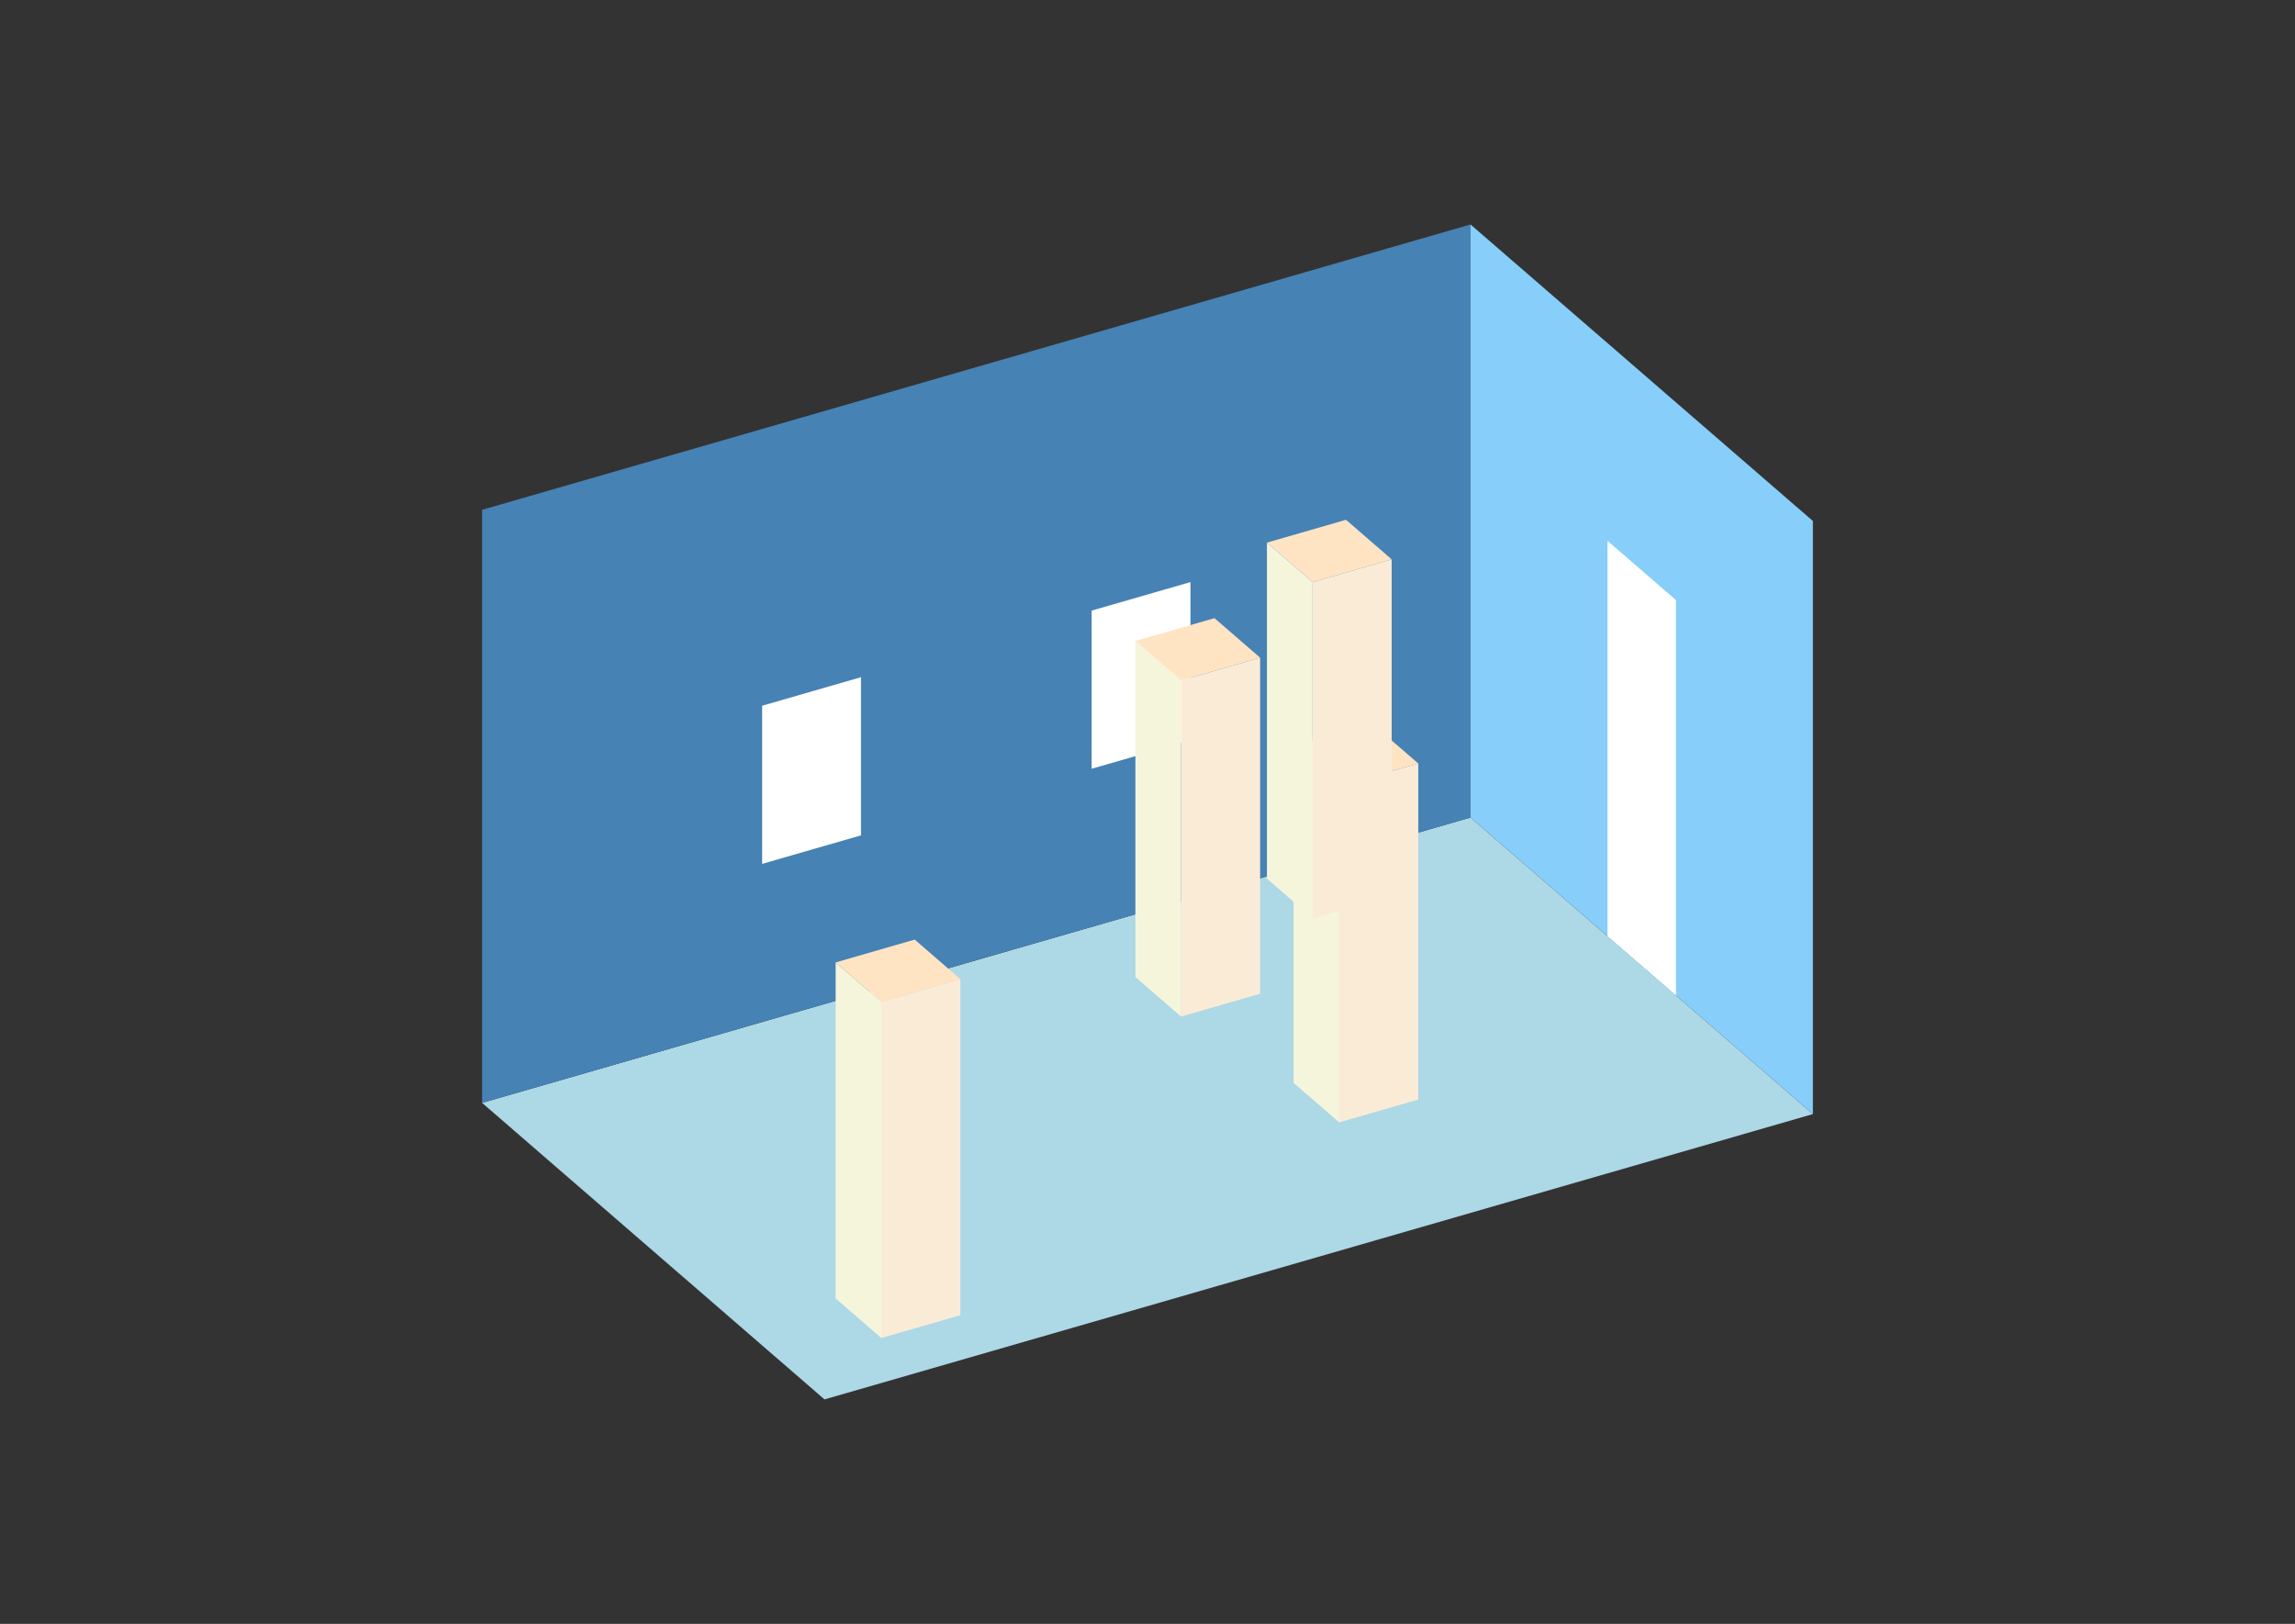 <?xml version="1.0" encoding="UTF-8"?>
<svg
  xmlns="http://www.w3.org/2000/svg"
  width="848"
  height="600"
  style="background-color:white"
>
  <rect width="100%" height="100%" fill="#333333" stroke="none"/>
  <polygon fill="lightblue" points="304.649,517.062 178.134,407.497 543.351,302.068 669.866,411.633" />
  <polygon fill="steelblue" points="178.134,407.497 178.134,188.367 543.351,82.938 543.351,302.068" />
  <polygon fill="lightskyblue" points="669.866,411.633 669.866,192.503 543.351,82.938 543.351,302.068" />
  <polygon fill="white" points="619.26,367.807 619.26,221.72 593.957,199.807 593.957,345.894" />
  <polygon fill="white" points="281.612,319.191 281.612,260.756 318.134,250.213 318.134,308.648" />
  <polygon fill="white" points="403.351,284.048 403.351,225.613 439.873,215.07 439.873,273.505" />
  <polygon fill="antiquewhite" points="494.833,414.708 494.833,290.535 524.051,282.1 524.051,406.274" />
  <polygon fill="beige" points="494.833,414.708 494.833,290.535 477.965,275.926 477.965,400.1" />
  <polygon fill="bisque" points="494.833,290.535 477.965,275.926 507.182,267.492 524.051,282.1" />
  <polygon fill="antiquewhite" points="325.636,494.383 325.636,370.209 354.853,361.775 354.853,485.949" />
  <polygon fill="beige" points="325.636,494.383 325.636,370.209 308.767,355.601 308.767,479.774" />
  <polygon fill="bisque" points="325.636,370.209 308.767,355.601 337.984,347.166 354.853,361.775" />
  <polygon fill="antiquewhite" points="484.998,339.273 484.998,215.1 514.215,206.665 514.215,330.839" />
  <polygon fill="beige" points="484.998,339.273 484.998,215.1 468.129,200.491 468.129,324.665" />
  <polygon fill="bisque" points="484.998,215.1 468.129,200.491 497.346,192.057 514.215,206.665" />
  <polygon fill="antiquewhite" points="436.399,375.612 436.399,251.439 465.616,243.004 465.616,367.178" />
  <polygon fill="beige" points="436.399,375.612 436.399,251.439 419.53,236.83 419.53,361.004" />
  <polygon fill="bisque" points="436.399,251.439 419.53,236.83 448.747,228.396 465.616,243.004" />
</svg>
